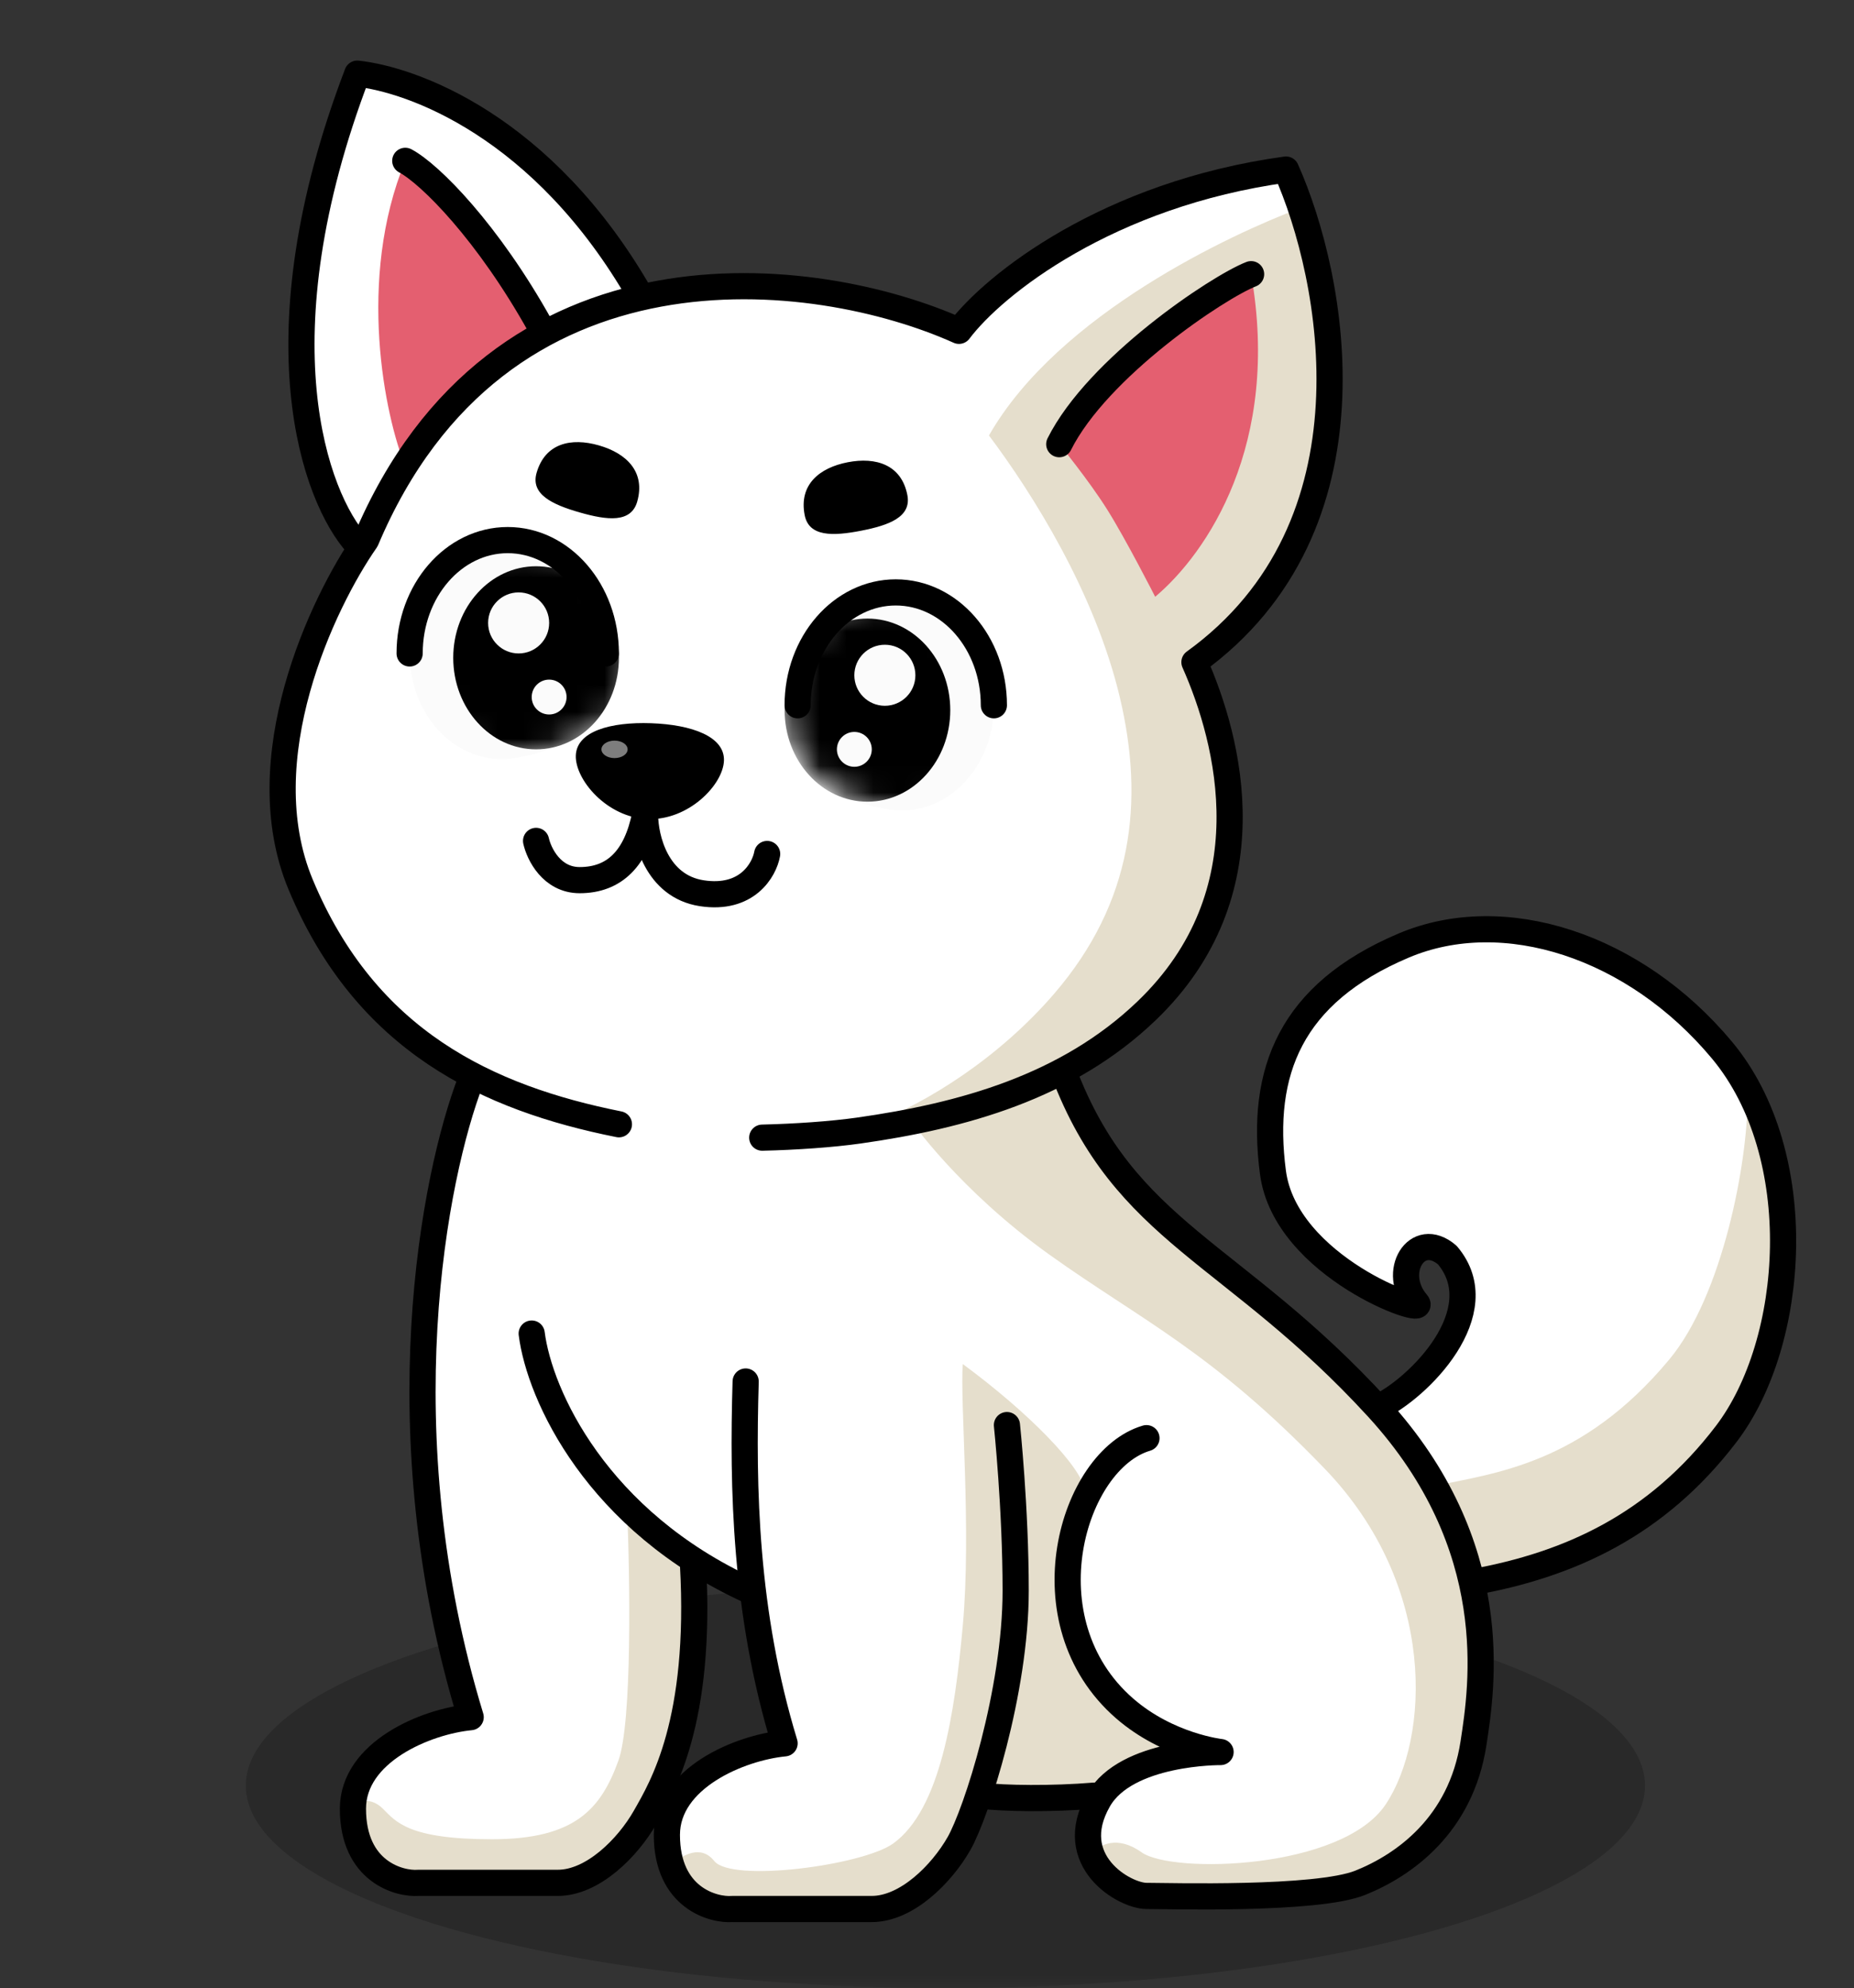 <svg width="69" height="74" viewBox="0 0 69 74" fill="none" xmlns="http://www.w3.org/2000/svg">
<rect x="0" y="0" width="69" height="74" fill="#333333" stroke="none"/>
<mask id="mask0_12_9349" style="mask-type:alpha" maskUnits="userSpaceOnUse" x="0" y="0" width="69" height="74">
<rect x="0.926" width="67.148" height="74" fill="#D9D9D9"/>
</mask>
<g mask="url(#mask0_12_9349)">
<ellipse cx="35.185" cy="66.463" rx="26.037" ry="7.537" fill="black" fill-opacity="0.2"/>
<path d="M53.864 46.715C55.649 48.824 52.782 51.691 51.268 52.394L54.838 58.885C58.408 58.236 61.653 56.775 64.249 53.368C66.846 49.96 67.332 42.983 64.087 39.088C60.842 35.194 55.974 33.615 52.242 35.194C48.023 36.979 46.887 39.9 47.374 43.632C47.835 47.172 53.201 49.051 52.728 48.5C51.755 47.364 52.728 45.741 53.864 46.715Z" fill="white"/>
<path d="M54.817 59.209L53.357 55.315C55.629 54.828 58.874 54.504 62.119 50.609C64.121 48.208 65.04 43.253 65.04 40.873C66.825 45.255 66.987 49.311 64.391 53.206C62.314 56.321 57.143 58.506 54.817 59.209Z" fill="#E5DECC" style="mix-blend-mode:multiply"/>
<path d="M51.268 52.394C52.782 51.691 55.649 48.824 53.864 46.715C52.728 45.741 51.755 47.364 52.728 48.5C53.201 49.051 47.835 47.172 47.374 43.632C46.887 39.9 48.023 36.979 52.242 35.194C55.974 33.615 60.842 35.194 64.087 39.088C67.332 42.983 66.846 49.96 64.249 53.368C61.653 56.775 58.408 58.236 54.838 58.885" stroke="black" stroke-width="0.974" stroke-linecap="round" stroke-linejoin="round"/>
<path d="M15.732 52.556C15.472 48.013 16.813 42.334 17.517 40.062L39.747 39.737C40.072 40.549 40.948 42.496 41.856 43.794C42.992 45.417 45.913 47.688 48.672 49.798C51.43 51.907 53.54 54.666 54.675 58.885C55.811 63.104 54.189 66.511 53.053 68.296C51.917 70.081 44.94 71.704 42.181 70.406C39.974 69.367 40.288 67.701 40.721 66.998H36.339C35.203 71.379 33.094 71.055 30.822 71.055C28.551 71.055 25.954 72.191 24.981 69.108C24.202 66.641 27.361 65.267 29.037 64.889L27.901 59.209L25.954 58.56C25.63 61.319 24.981 65.7 24.494 67.16C24.105 68.329 22.276 69.594 21.411 70.081C20.437 70.135 17.938 70.211 15.732 70.081C12.973 69.919 13.298 68.459 13.298 66.511C13.298 64.954 16.11 64.131 17.517 63.915C17.03 62.022 15.991 57.1 15.732 52.556Z" fill="white"/>
<path d="M33.885 41.685C35.702 41.555 38.428 40.549 39.564 40.062C40.267 41.468 42.485 44.898 45.73 47.364C49.787 50.447 53.032 54.017 54.006 56.451C54.979 58.885 55.791 65.213 54.006 67.16C52.221 69.108 51.572 70.568 48.651 70.568H42.485L41.187 69.757L40.7 68.945C40.916 68.675 41.576 68.296 42.485 68.945C43.621 69.757 49.949 69.594 51.572 67.16C53.194 64.726 53.519 59.047 49.3 54.666C45.081 50.285 42.485 49.149 39.077 46.715C35.67 44.281 33.885 41.685 33.885 41.685Z" fill="#E5DECC" style="mix-blend-mode:multiply"/>
<path d="M41.024 66.836H36.643C36.535 66.944 36.221 67.388 35.832 68.296C35.443 69.205 33.939 70.406 33.236 70.893C31.451 70.947 27.621 71.022 26.583 70.893C25.544 70.763 25.176 69.757 25.122 69.27C25.393 69.108 26.064 68.621 26.583 69.27C27.232 70.081 32.1 69.432 33.236 68.621C35.006 67.356 35.538 63.739 35.832 60.508C36.156 56.938 35.724 52.178 35.832 50.772C38.298 52.589 40.267 54.612 40.375 55.477C39.077 58.593 40.159 61.752 41.024 62.617C41.803 63.656 43.729 64.889 44.594 65.376C42.388 65.505 41.295 66.403 41.024 66.836Z" fill="#E5DECC" style="mix-blend-mode:multiply"/>
<path d="M21.411 69.757C20.437 69.811 17.938 69.886 15.732 69.757C15.021 69.865 13.537 69.757 13.277 68.459C12.952 66.836 13.764 66.836 14.251 67.323C14.737 67.809 15.203 68.459 18.307 68.459C21.411 68.459 22.364 67.323 23.013 65.538C23.532 64.11 23.446 58.669 23.337 56.126L25.954 58.236C25.63 60.994 24.981 65.376 24.494 66.836C24.105 68.004 22.276 69.27 21.411 69.757Z" fill="#E5DECC" style="mix-blend-mode:multiply"/>
<path d="M36.502 66.836C37.367 66.944 39.163 66.966 40.721 66.836" stroke="black" stroke-width="0.974" stroke-linecap="round" stroke-linejoin="round"/>
<path d="M42.668 53.53C39.909 54.341 38.124 60.345 41.856 63.591C43.479 65.002 45.426 65.213 45.426 65.213C45.426 65.213 41.921 65.181 40.883 66.998C39.585 69.27 41.856 70.568 42.668 70.568C43.479 70.568 48.996 70.73 50.619 70.081C52.242 69.432 54.368 67.94 54.838 64.889C55.162 62.779 55.989 57.545 51.268 52.394C45.913 46.553 41.856 45.904 39.585 39.9" stroke="black" stroke-width="0.974" stroke-linecap="round" stroke-linejoin="round"/>
<path d="M17.517 40.224C16.164 43.74 14.271 53.27 17.517 63.915C15.84 64.077 13.135 65.213 13.135 67.323C13.135 69.674 14.866 70.135 15.569 70.081C15.569 70.081 19.464 70.081 20.762 70.081C22.06 70.081 23.358 68.783 24.007 67.647C24.656 66.511 26.117 64.077 25.792 58.236" stroke="black" stroke-width="0.974" stroke-linecap="round" stroke-linejoin="round"/>
<path d="M27.751 51.421C27.633 55.382 27.72 60.037 29.2 64.889C27.523 65.051 24.819 66.187 24.819 68.296C24.819 70.647 26.549 71.109 27.253 71.055C27.253 71.055 31.147 71.055 32.445 71.055C33.743 71.055 35.041 69.757 35.69 68.621C36.339 67.485 37.8 62.95 37.8 59.209C37.8 56.126 37.475 53.043 37.475 53.043" stroke="black" stroke-width="0.974" stroke-linecap="round" stroke-linejoin="round"/>
<path d="M19.788 49.636C20.081 51.946 22.222 56.613 27.901 59.209" stroke="black" stroke-width="0.974" stroke-linecap="round" stroke-linejoin="round"/>
<path d="M13.298 2.741C9.533 12.607 11.729 18.535 13.298 20.265L23.845 11.016C20.21 4.655 15.299 2.957 13.298 2.741Z" fill="white"/>
<path d="M13.622 20.103C18.555 8.42 30.39 9.934 35.69 12.314C36.989 10.584 41.24 7.219 47.86 6.311C49.645 10.313 51.463 19.584 44.453 24.647C45.751 27.567 47.239 33.247 42.668 37.628C39.711 40.462 35.821 41.533 31.958 42.081L23.034 41.847C18.166 40.873 13.622 38.764 11.188 32.922C9.241 28.249 11.999 22.429 13.622 20.103Z" fill="white"/>
<path d="M36.806 16.209C39.402 11.665 45.892 8.691 48.327 7.771C48.867 9.015 49.819 12.542 49.3 16.696C48.781 20.85 45.838 23.835 44.432 24.809C45.892 27.567 47.515 33.084 42.809 37.466C39.045 40.971 34.047 41.901 32.424 41.847C34.534 41.036 37.191 39.362 39.24 36.979C42.16 33.581 42.601 29.839 41.674 25.945C40.746 22.05 38.428 18.372 36.806 16.209Z" fill="#E5DECC" style="mix-blend-mode:multiply"/>
<path d="M13.298 20.265C11.729 18.535 9.533 12.607 13.298 2.741C15.299 2.957 20.21 4.655 23.845 11.016" stroke="black" stroke-width="0.974" stroke-linecap="round" stroke-linejoin="round"/>
<path d="M15.083 5.986C13.265 10.4 14.325 15.506 15.083 17.345C15.083 17.345 16.299 15.321 17.354 14.262C18.311 13.301 20.113 12.152 20.113 12.152C18.166 8.647 16.002 6.473 15.083 5.986Z" fill="#E45F70"/>
<path d="M15.083 5.986C16.002 6.473 18.166 8.647 20.113 12.152" stroke="black" stroke-width="0.974" stroke-linecap="round" stroke-linejoin="round"/>
<path d="M46.562 10.205C47.677 16.533 44.919 20.59 42.992 22.213C42.992 22.213 41.904 20.076 41.207 18.967C40.51 17.858 39.422 16.533 39.422 16.533C40.85 13.678 45.318 10.692 46.562 10.205Z" fill="#E45F70"/>
<path d="M39.422 16.533C40.85 13.678 45.318 10.692 46.562 10.205" stroke="black" stroke-width="0.974" stroke-linecap="round" stroke-linejoin="round"/>
<path d="M23.034 41.847C18.166 40.873 13.622 38.764 11.188 32.922C9.241 28.249 11.999 22.429 13.622 20.103C18.555 8.42 30.39 9.934 35.69 12.314C36.989 10.584 41.24 7.219 47.86 6.311C49.645 10.313 51.463 19.584 44.453 24.647C45.751 27.567 47.239 33.247 42.668 37.628C39.711 40.462 35.821 41.533 31.958 42.081C30.963 42.222 29.608 42.316 28.368 42.345" stroke="black" stroke-width="0.974" stroke-linecap="round" stroke-linejoin="round"/>
<path d="M23.034 24.322C23.034 26.652 21.29 27.892 19.139 28.216C17.012 28.537 15.245 26.652 15.245 24.322C15.245 21.992 16.988 20.103 19.139 20.103C21.29 20.103 23.034 21.992 23.034 24.322Z" fill="#FBFBFB"/>
<mask id="mask1_12_9349" style="mask-type:alpha" maskUnits="userSpaceOnUse" x="15" y="20" width="9" height="9">
<path d="M23.683 24.322C23.683 26.652 21.794 27.892 19.464 28.216C17.16 28.537 15.245 26.652 15.245 24.322C15.245 21.992 17.134 20.103 19.464 20.103C21.794 20.103 23.683 21.992 23.683 24.322Z" fill="#FBFBFB"/>
</mask>
<g mask="url(#mask1_12_9349)">
<ellipse cx="19.951" cy="24.484" rx="3.083" ry="3.408" fill="black"/>
<ellipse cx="19.951" cy="24.484" rx="2.109" ry="2.434" fill="black"/>
<circle cx="19.302" cy="23.186" r="1.136" fill="#FBFBFB"/>
<circle cx="20.437" cy="25.945" r="0.649" fill="#FBFBFB"/>
</g>
<path d="M22.547 24.322C22.547 21.992 20.912 20.103 18.896 20.103C16.879 20.103 15.245 21.992 15.245 24.322" stroke="black" stroke-width="0.974" stroke-linecap="round"/>
<path d="M29.2 26.251C29.2 28.571 30.943 29.805 33.094 30.128C35.221 30.448 36.989 28.571 36.989 26.251C36.989 23.931 35.245 22.05 33.094 22.05C30.943 22.05 29.2 23.931 29.2 26.251Z" fill="#FBFBFB"/>
<mask id="mask2_12_9349" style="mask-type:alpha" maskUnits="userSpaceOnUse" x="29" y="22" width="8" height="9">
<path d="M29.2 26.269C29.2 28.599 30.943 29.839 33.094 30.164C35.221 30.485 36.989 28.599 36.989 26.269C36.989 23.939 35.245 22.05 33.094 22.05C30.943 22.05 29.2 23.939 29.2 26.269Z" fill="#FBFBFB"/>
</mask>
<g mask="url(#mask2_12_9349)">
<ellipse cx="3.083" cy="3.408" rx="3.083" ry="3.408" transform="matrix(-1 0 0 1 35.366 23.024)" fill="black"/>
<ellipse cx="2.109" cy="2.434" rx="2.109" ry="2.434" transform="matrix(-1 0 0 1 34.392 23.998)" fill="black"/>
<circle cx="1.136" cy="1.136" r="1.136" transform="matrix(-1 0 0 1 34.068 23.998)" fill="#FBFBFB"/>
<circle cx="0.649" cy="0.649" r="0.649" transform="matrix(-1 0 0 1 32.445 27.243)" fill="#FBFBFB"/>
</g>
<path d="M29.686 26.251C29.686 23.931 31.321 22.05 33.337 22.05C35.354 22.05 36.989 23.931 36.989 26.251" stroke="black" stroke-width="0.974" stroke-linecap="round"/>
<path d="M33.769 18.427C33.927 19.238 33.099 19.55 32.044 19.755C30.988 19.96 30.104 19.981 29.947 19.171C29.727 18.042 30.493 17.411 31.548 17.206C32.604 17.001 33.55 17.299 33.769 18.427Z" fill="black"/>
<path d="M19.97 17.601C19.743 18.394 20.54 18.777 21.573 19.073C22.607 19.37 23.486 19.467 23.714 18.674C24.03 17.569 23.323 16.874 22.289 16.578C21.255 16.281 20.287 16.495 19.97 17.601Z" fill="black"/>
<path d="M19.951 31.299C20.059 31.786 20.535 32.76 21.573 32.76C22.871 32.76 23.683 31.949 24.007 30.326C24.007 31.191 24.429 32.987 26.117 33.247C27.804 33.506 28.442 32.381 28.551 31.786" stroke="black" stroke-width="0.974" stroke-linecap="round"/>
<path d="M26.943 28.313C26.912 29.209 25.63 30.54 24.107 30.487C22.585 30.434 21.398 29.016 21.43 28.12C21.461 27.225 22.709 26.866 24.232 26.919C25.754 26.973 26.975 27.417 26.943 28.313Z" fill="black"/>
<ellipse opacity="0.5" cx="22.871" cy="27.892" rx="0.487" ry="0.325" fill="#FBFBFB"/>
</g>
</svg>
